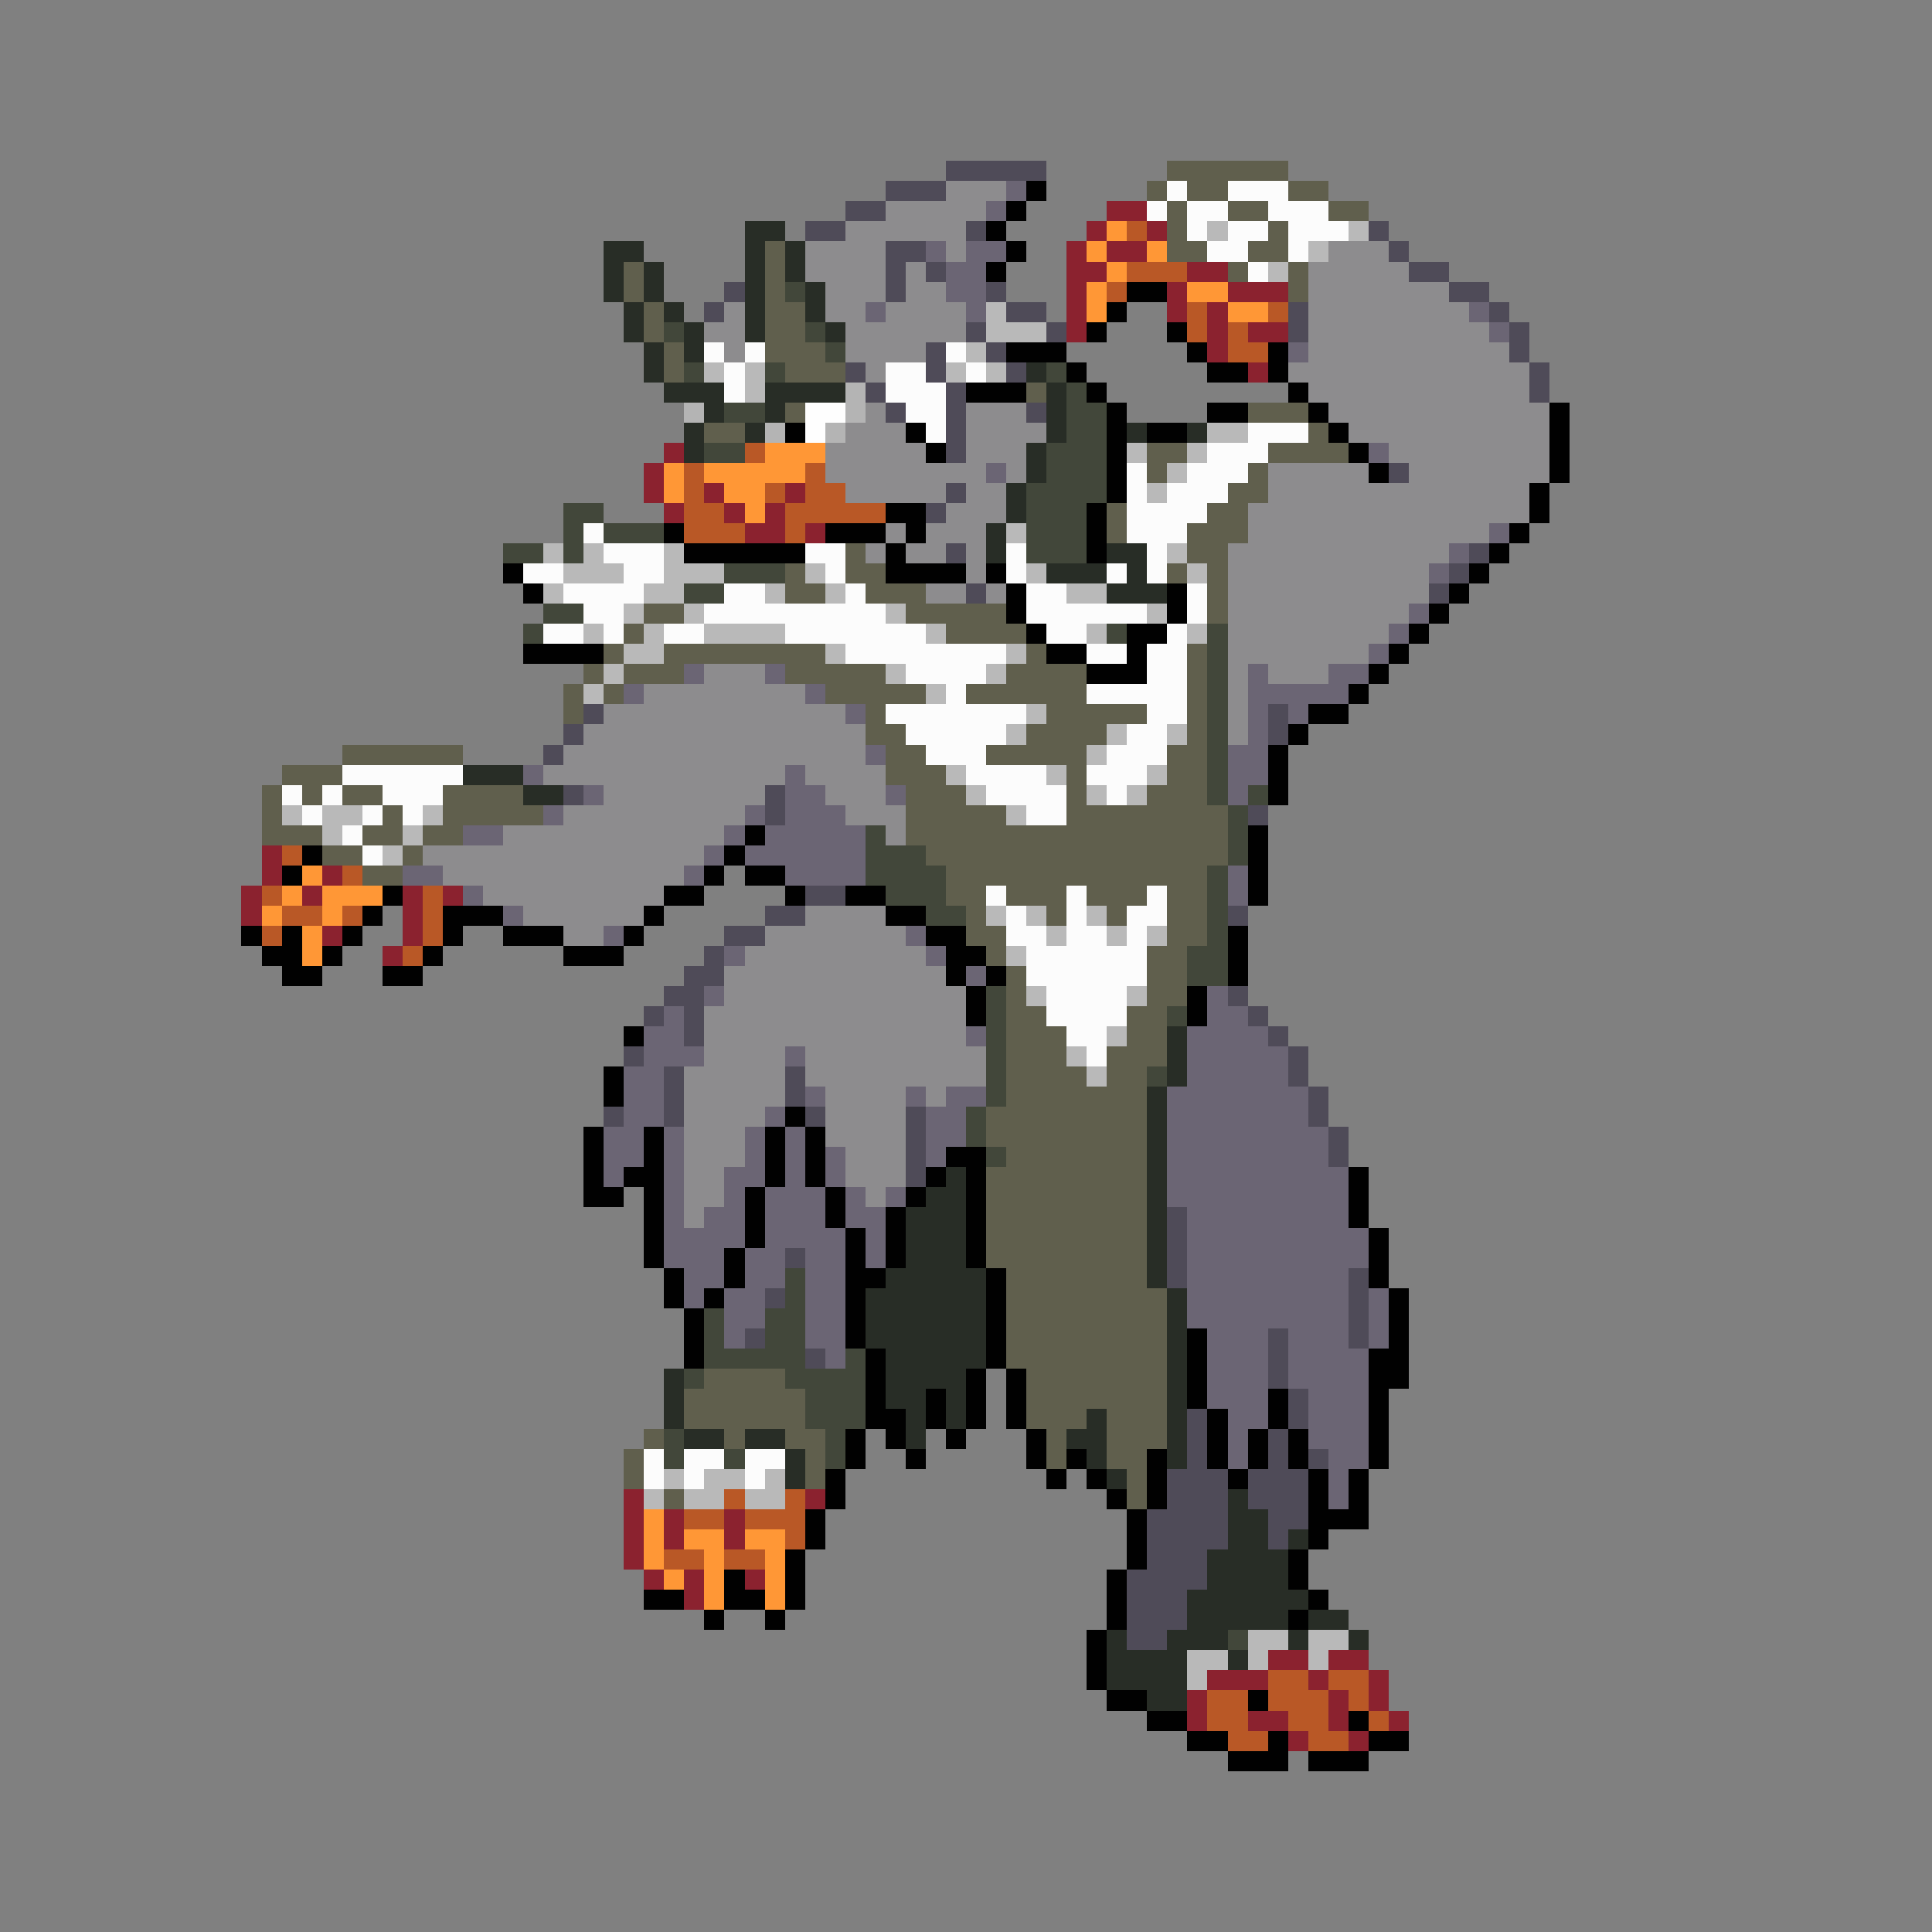 <svg xmlns="http://www.w3.org/2000/svg" viewBox="0 -0.5 96 96" shape-rendering="crispEdges">
<rect x="0" y="-0.5" width="96" height="96" fill="#808080" stroke="none"/>
<path stroke="#4f4b58" d="M47 8h5M44 9h3M42 10h2M40 11h2M48 11h1M68 11h1M44 12h2M69 12h1M44 13h1M46 13h1M70 13h2M36 14h1M44 14h1M49 14h1M72 14h2M35 15h1M50 15h2M64 15h1M74 15h1M48 16h1M52 16h1M64 16h1M75 16h1M46 17h1M49 17h1M75 17h1M42 18h1M46 18h1M50 18h1M76 18h1M43 19h1M47 19h1M76 19h1M44 20h1M47 20h1M51 20h1M47 21h1M47 22h1M69 23h1M47 24h1M46 25h1M47 27h1M73 27h1M72 28h1M48 29h1M71 29h1M29 35h1M63 35h1M28 36h1M63 36h1M27 37h1M28 39h1M38 39h1M38 40h1M62 40h1M40 44h2M38 45h2M61 45h1M36 46h2M35 47h1M34 48h2M33 49h2M61 49h1M32 50h1M34 50h1M62 50h1M34 51h1M63 51h1M31 52h1M64 52h1M33 53h1M39 53h1M64 53h1M33 54h1M39 54h1M65 54h1M30 55h1M33 55h1M40 55h1M45 55h1M65 55h1M45 56h1M66 56h1M45 57h1M66 57h1M45 58h1M58 60h1M58 61h1M39 62h1M58 62h1M58 63h1M67 63h1M38 64h1M67 64h1M67 65h1M37 66h1M63 66h1M67 66h1M40 67h1M63 67h1M63 68h1M64 69h1M59 70h1M64 70h1M59 71h1M63 71h1M59 72h1M63 72h1M65 72h1M58 73h3M62 73h3M58 74h3M62 74h3M57 75h4M63 75h2M57 76h4M63 76h1M57 77h3M56 78h4M56 79h3M56 80h3M56 81h2" />
<path stroke="#605f4d" d="M58 8h6M57 9h1M59 9h2M64 9h2M58 10h1M61 10h2M66 10h2M58 11h1M63 11h1M38 12h1M58 12h2M62 12h2M31 13h1M38 13h1M61 13h1M64 13h1M31 14h1M38 14h1M64 14h1M32 15h1M38 15h2M32 16h1M38 16h2M33 17h1M38 17h3M33 18h1M39 18h3M51 19h1M39 20h1M62 20h3M35 21h2M65 21h1M57 22h2M63 22h4M57 23h1M62 23h1M61 24h2M55 25h1M60 25h2M55 26h1M59 26h3M42 27h1M59 27h2M39 28h1M42 28h2M58 28h1M60 28h1M39 29h2M43 29h3M60 29h1M32 30h2M45 30h5M60 30h1M31 31h1M47 31h4M30 32h1M33 32h8M51 32h1M59 32h1M29 33h1M31 33h3M39 33h5M50 33h4M59 33h1M28 34h1M30 34h1M41 34h5M48 34h6M59 34h1M28 35h1M43 35h1M52 35h5M59 35h1M43 36h2M51 36h4M59 36h1M17 37h6M44 37h2M49 37h5M58 37h2M14 38h3M44 38h3M53 38h1M58 38h2M13 39h1M15 39h1M17 39h2M22 39h4M45 39h3M53 39h1M57 39h3M13 40h1M19 40h1M22 40h5M45 40h5M53 40h8M13 41h3M18 41h2M21 41h2M45 41h16M16 42h2M20 42h1M46 42h15M18 43h2M47 43h13M47 44h2M50 44h3M54 44h3M58 44h2M48 45h1M52 45h1M55 45h1M58 45h2M48 46h2M58 46h2M49 47h1M57 47h2M50 48h1M57 48h2M50 49h1M57 49h2M50 50h2M56 50h2M50 51h3M56 51h2M50 52h3M55 52h3M50 53h4M55 53h2M50 54h7M49 55h8M49 56h8M50 57h7M49 58h8M49 59h8M49 60h8M49 61h8M49 62h8M50 63h7M50 64h8M50 65h8M50 66h8M50 67h8M35 68h4M51 68h7M34 69h6M51 69h7M34 70h6M51 70h3M55 70h3M32 71h1M36 71h1M39 71h2M52 71h1M55 71h3M31 72h1M40 72h1M52 72h1M55 72h2M31 73h1M40 73h1M56 73h1M33 74h1M56 74h1" />
<path stroke="#8d8c8e" d="M47 9h3M44 10h5M42 11h6M40 12h4M47 12h1M66 12h3M40 13h4M45 13h1M65 13h5M41 14h3M45 14h2M65 14h7M36 15h1M41 15h2M44 15h4M65 15h8M35 16h2M42 16h6M65 16h9M36 17h1M42 17h4M65 17h10M43 18h1M64 18h12M65 19h11M43 20h1M48 20h3M66 20h11M42 21h3M48 21h4M67 21h10M41 22h5M48 22h3M69 22h8M41 23h8M50 23h1M63 23h5M70 23h7M42 24h5M48 24h2M63 24h13M47 25h3M62 25h14M44 26h1M46 26h3M62 26h12M43 27h1M45 27h2M48 27h1M61 27h11M48 28h1M61 28h10M46 29h2M49 29h1M61 29h10M61 30h9M61 31h8M61 32h7M35 33h3M61 33h1M63 33h3M32 34h8M61 34h1M30 35h12M61 35h1M29 36h14M61 36h1M28 37h15M27 38h12M40 38h4M30 39h8M41 39h3M28 40h9M42 40h3M25 41h11M44 41h1M21 42h14M22 43h12M24 44h9M26 45h6M40 45h4M28 46h2M38 46h7M37 47h9M36 48h11M36 49h12M35 50h13M35 51h13M35 52h4M40 52h9M34 53h5M40 53h9M34 54h5M41 54h4M46 54h1M34 55h4M41 55h4M34 56h3M41 56h4M34 57h3M42 57h3M34 58h2M42 58h3M34 59h2M43 59h1M34 60h1" />
<path stroke="#6b6574" d="M50 9h1M49 10h1M46 12h1M48 12h2M47 13h2M47 14h2M43 15h1M48 15h1M73 15h1M74 16h1M64 17h1M68 22h1M49 23h1M74 26h1M72 27h1M71 28h1M70 30h1M69 31h1M68 32h1M34 33h1M38 33h1M62 33h1M66 33h2M31 34h1M40 34h1M62 34h5M42 35h1M62 35h1M64 35h1M62 36h1M43 37h1M61 37h2M26 38h1M39 38h1M61 38h2M29 39h1M39 39h2M44 39h1M61 39h1M27 40h1M37 40h1M39 40h3M23 41h2M36 41h1M38 41h5M35 42h1M37 42h6M20 43h2M34 43h1M39 43h4M61 43h1M23 44h1M61 44h1M25 45h1M30 46h1M45 46h1M36 47h1M46 47h1M48 48h1M35 49h1M60 49h1M33 50h1M60 50h2M32 51h2M48 51h1M59 51h4M32 52h3M39 52h1M59 52h5M31 53h2M59 53h5M31 54h2M40 54h1M45 54h1M47 54h2M58 54h7M31 55h2M38 55h1M46 55h2M58 55h7M30 56h2M33 56h1M37 56h1M39 56h1M46 56h2M58 56h8M30 57h2M33 57h1M37 57h1M39 57h1M41 57h1M46 57h1M58 57h8M30 58h1M33 58h1M36 58h2M39 58h1M41 58h1M58 58h9M33 59h1M36 59h1M38 59h3M42 59h1M44 59h1M58 59h9M33 60h1M35 60h2M38 60h3M42 60h2M59 60h8M33 61h4M38 61h4M43 61h1M59 61h9M33 62h3M37 62h2M40 62h2M43 62h1M59 62h9M34 63h2M37 63h2M40 63h2M59 63h8M34 64h1M36 64h2M40 64h2M59 64h8M68 64h1M36 65h2M40 65h2M59 65h8M68 65h1M36 66h1M40 66h2M60 66h3M64 66h3M68 66h1M41 67h1M60 67h3M64 67h4M60 68h3M64 68h4M60 69h3M65 69h3M61 70h2M65 70h3M61 71h1M65 71h3M61 72h1M66 72h2M66 73h1M66 74h1" />
<path stroke="#010101" d="M51 9h1M50 10h1M49 11h1M50 12h1M49 13h1M56 14h2M55 15h1M54 16h1M58 16h1M50 17h3M59 17h1M63 17h1M53 18h1M60 18h2M63 18h1M48 19h3M54 19h1M64 19h1M55 20h1M60 20h2M65 20h1M77 20h1M39 21h1M45 21h1M55 21h1M57 21h2M66 21h1M77 21h1M46 22h1M55 22h1M67 22h1M77 22h1M55 23h1M68 23h1M77 23h1M55 24h1M76 24h1M44 25h2M54 25h1M76 25h1M33 26h1M41 26h3M45 26h1M54 26h1M75 26h1M34 27h6M44 27h1M54 27h1M74 27h1M25 28h1M44 28h4M49 28h1M73 28h1M26 29h1M50 29h1M58 29h1M72 29h1M50 30h1M58 30h1M71 30h1M51 31h1M56 31h2M70 31h1M26 32h4M52 32h2M56 32h1M69 32h1M54 33h3M68 33h1M67 34h1M65 35h2M64 36h1M63 37h1M63 38h1M63 39h1M37 41h1M62 41h1M15 42h1M36 42h1M62 42h1M14 43h1M35 43h1M37 43h2M62 43h1M19 44h1M33 44h2M39 44h1M42 44h2M62 44h1M18 45h1M22 45h3M32 45h1M44 45h2M12 46h1M14 46h1M17 46h1M22 46h1M25 46h3M31 46h1M46 46h2M61 46h1M13 47h2M16 47h1M21 47h1M28 47h3M47 47h2M61 47h1M14 48h2M19 48h2M47 48h1M49 48h1M61 48h1M48 49h1M59 49h1M48 50h1M59 50h1M31 51h1M30 53h1M30 54h1M39 55h1M29 56h1M32 56h1M38 56h1M40 56h1M29 57h1M32 57h1M38 57h1M40 57h1M47 57h2M29 58h1M31 58h2M38 58h1M40 58h1M46 58h1M48 58h1M67 58h1M29 59h2M32 59h1M37 59h1M41 59h1M45 59h1M48 59h1M67 59h1M32 60h1M37 60h1M41 60h1M44 60h1M48 60h1M67 60h1M32 61h1M37 61h1M42 61h1M44 61h1M48 61h1M68 61h1M32 62h1M36 62h1M42 62h1M44 62h1M48 62h1M68 62h1M33 63h1M36 63h1M42 63h2M49 63h1M68 63h1M33 64h1M35 64h1M42 64h1M49 64h1M69 64h1M34 65h1M42 65h1M49 65h1M69 65h1M34 66h1M42 66h1M49 66h1M59 66h1M69 66h1M34 67h1M43 67h1M49 67h1M59 67h1M68 67h2M43 68h1M48 68h1M50 68h1M59 68h1M68 68h2M43 69h1M46 69h1M48 69h1M50 69h1M59 69h1M63 69h1M68 69h1M43 70h2M46 70h1M48 70h1M50 70h1M60 70h1M63 70h1M68 70h1M42 71h1M44 71h1M47 71h1M51 71h1M60 71h1M62 71h1M64 71h1M68 71h1M42 72h1M45 72h1M51 72h1M53 72h1M57 72h1M60 72h1M62 72h1M64 72h1M68 72h1M41 73h1M52 73h1M54 73h1M57 73h1M61 73h1M65 73h1M67 73h1M41 74h1M55 74h1M57 74h1M65 74h1M67 74h1M40 75h1M56 75h1M65 75h3M40 76h1M56 76h1M65 76h1M39 77h1M56 77h1M64 77h1M36 78h1M39 78h1M55 78h1M64 78h1M32 79h2M36 79h2M39 79h1M55 79h1M65 79h1M35 80h1M38 80h1M55 80h1M64 80h1M54 81h1M54 82h1M54 83h1M55 84h2M62 84h1M57 85h2M67 85h1M59 86h2M63 86h1M68 86h2M61 87h3M65 87h3" />
<path stroke="#fcfcfc" d="M58 9h1M61 9h3M57 10h1M59 10h2M63 10h3M59 11h1M61 11h2M64 11h3M60 12h2M64 12h1M62 13h1M35 17h1M37 17h1M47 17h1M36 18h1M44 18h2M48 18h1M36 19h1M44 19h3M45 20h2M46 21h1M62 21h3M60 22h3M56 23h1M59 23h3M56 24h1M58 24h3M56 25h4M29 26h1M56 26h3M30 27h3M40 27h2M50 27h1M57 27h1M26 28h2M31 28h2M41 28h1M50 28h1M55 28h1M57 28h1M28 29h4M36 29h2M42 29h1M51 29h2M59 29h1M29 30h2M35 30h9M51 30h6M59 30h1M27 31h2M30 31h1M33 31h2M39 31h7M52 31h2M58 31h1M42 32h8M54 32h2M57 32h2M45 33h4M57 33h2M47 34h1M54 34h5M44 35h7M57 35h2M45 36h5M56 36h2M46 37h3M55 37h3M17 38h6M48 38h4M54 38h3M14 39h1M16 39h1M19 39h3M49 39h4M55 39h1M15 40h1M18 40h1M20 40h1M51 40h2M17 41h1M18 42h1M49 44h1M53 44h1M57 44h1M50 45h1M53 45h1M56 45h2M50 46h2M53 46h2M56 46h1M51 47h6M51 48h6M52 49h4M52 50h4M53 51h2M54 52h1M32 72h1M34 72h2M37 72h2M32 73h1M34 73h1M37 73h1" />
<path stroke="#8b222f" d="M55 10h2M54 11h1M57 11h1M53 12h1M55 12h2M53 13h2M59 13h2M53 14h1M58 14h1M61 14h3M53 15h1M58 15h1M60 15h1M53 16h1M60 16h1M62 16h2M60 17h1M62 18h1M33 22h1M32 23h1M32 24h1M35 24h1M39 24h1M33 25h1M36 25h1M38 25h1M37 26h2M40 26h1M13 42h1M13 43h1M16 43h1M12 44h1M15 44h1M20 44h1M22 44h1M12 45h1M20 45h1M16 46h1M20 46h1M19 47h1M31 74h1M40 74h1M31 75h1M33 75h1M36 75h1M31 76h1M33 76h1M36 76h1M31 77h1M32 78h1M34 78h1M37 78h1M34 79h1M63 82h2M66 82h2M60 83h3M65 83h1M68 83h1M59 84h1M66 84h1M68 84h1M59 85h1M62 85h2M66 85h1M69 85h1M64 86h1M67 86h1" />
<path stroke="#282d26" d="M37 11h2M30 12h2M37 12h1M39 12h1M30 13h1M32 13h1M37 13h1M39 13h1M30 14h1M32 14h1M37 14h1M40 14h1M31 15h1M33 15h1M37 15h1M40 15h1M31 16h1M34 16h1M37 16h1M41 16h1M32 17h1M34 17h1M32 18h1M51 18h1M33 19h3M38 19h4M52 19h1M35 20h1M38 20h1M52 20h1M34 21h1M37 21h1M52 21h1M56 21h1M59 21h1M34 22h1M51 22h1M51 23h1M50 24h1M50 25h1M49 26h1M49 27h1M55 27h2M52 28h3M56 28h1M55 29h3M23 38h3M26 39h2M58 51h1M58 52h1M58 53h1M57 54h1M57 55h1M57 56h1M57 57h1M47 58h1M57 58h1M46 59h2M57 59h1M45 60h3M57 60h1M45 61h3M57 61h1M45 62h3M57 62h1M44 63h5M57 63h1M43 64h6M58 64h1M43 65h6M58 65h1M43 66h6M58 66h1M44 67h5M58 67h1M33 68h1M44 68h4M58 68h1M33 69h1M44 69h2M47 69h1M58 69h1M33 70h1M45 70h1M47 70h1M54 70h1M58 70h1M34 71h2M37 71h2M45 71h1M53 71h2M58 71h1M39 72h1M54 72h1M58 72h1M39 73h1M55 73h1M61 74h1M61 75h2M61 76h2M64 76h1M60 77h4M60 78h4M59 79h6M59 80h5M65 80h2M55 81h1M58 81h3M64 81h1M67 81h1M55 82h4M61 82h1M55 83h4M57 84h2" />
<path stroke="#ff9736" d="M55 11h1M54 12h1M57 12h1M55 13h1M54 14h1M59 14h2M54 15h1M61 15h2M38 22h3M33 23h1M35 23h5M33 24h1M36 24h2M37 25h1M15 43h1M14 44h1M16 44h3M13 45h1M16 45h1M15 46h1M15 47h1M32 75h1M32 76h1M34 76h2M37 76h2M32 77h1M35 77h1M38 77h1M33 78h1M35 78h1M38 78h1M35 79h1M38 79h1" />
<path stroke="#b95826" d="M56 11h1M56 13h3M55 14h1M59 15h1M63 15h1M59 16h1M61 16h1M61 17h2M37 22h1M34 23h1M40 23h1M34 24h1M38 24h1M40 24h2M34 25h2M39 25h5M34 26h3M39 26h1M14 42h1M17 43h1M13 44h1M21 44h1M14 45h2M17 45h1M21 45h1M13 46h1M21 46h1M20 47h1M36 74h1M39 74h1M34 75h2M37 75h3M39 76h1M33 77h2M36 77h2M63 83h2M66 83h2M60 84h2M63 84h3M67 84h1M60 85h2M64 85h2M68 85h1M61 86h2M65 86h2" />
<path stroke="#b9b9b9" d="M60 11h1M67 11h1M65 12h1M63 13h1M49 15h1M49 16h3M48 17h1M35 18h1M37 18h1M47 18h1M49 18h1M37 19h1M60 21h2M56 22h1M59 22h1M58 23h1M57 24h1M50 26h1M27 27h1M29 27h1M33 27h1M58 27h1M28 28h3M33 28h3M40 28h1M51 28h1M59 28h1M27 29h1M32 29h2M38 29h1M41 29h1M53 29h2M31 30h1M34 30h1M44 30h1M57 30h1M29 31h1M32 31h1M35 31h4M46 31h1M54 31h1M59 31h1M31 32h2M41 32h1M50 32h1M30 33h1M44 33h1M49 33h1M29 34h1M46 34h1M51 35h1M50 36h1M55 36h1M58 36h1M54 37h1M47 38h1M52 38h1M57 38h1M48 39h1M54 39h1M56 39h1M14 40h1M16 40h2M21 40h1M50 40h1M16 41h1M20 41h1M19 42h1M49 45h1M51 45h1M54 45h1M52 46h1M55 46h1M57 46h1M50 47h1M51 49h1M56 49h1M55 51h1M53 52h1M54 53h1M33 73h1M35 73h2M38 73h1M32 74h1M34 74h2M37 74h2M62 81h2M65 81h2M59 82h2M62 82h1M65 82h1M59 83h1" />
<path stroke="#42473a" d="M39 14h1M33 16h1M40 16h1M41 17h1M34 18h1M38 18h1M52 18h1M53 19h1M36 20h2M53 20h2M53 21h2M35 22h2M52 22h3M52 23h3M51 24h4M28 25h2M51 25h3M28 26h1M30 26h3M51 26h3M25 27h2M28 27h1M51 27h3M36 28h3M34 29h2M27 30h2M26 31h1M55 31h1M60 31h1M60 32h1M60 33h1M60 34h1M60 35h1M60 36h1M60 37h1M60 38h1M60 39h1M62 39h1M61 40h1M43 41h1M61 41h1M43 42h3M61 42h1M43 43h4M60 43h1M44 44h3M60 44h1M46 45h2M60 45h1M60 46h1M59 47h2M59 48h2M49 49h1M49 50h1M58 50h1M49 51h1M49 52h1M49 53h1M57 53h1M49 54h1M48 55h1M48 56h1M49 57h1M39 63h1M39 64h1M35 65h1M38 65h2M35 66h1M38 66h2M35 67h5M42 67h1M34 68h1M39 68h4M40 69h3M40 70h3M33 71h1M41 71h1M33 72h1M36 72h1M41 72h1M61 81h1" />
<path stroke="#b4b4b4" d="M42 19h1M34 20h1M42 20h1M38 21h1M41 21h1" />
<path stroke="#fefefe" d="M40 20h2M40 21h1" />
</svg>